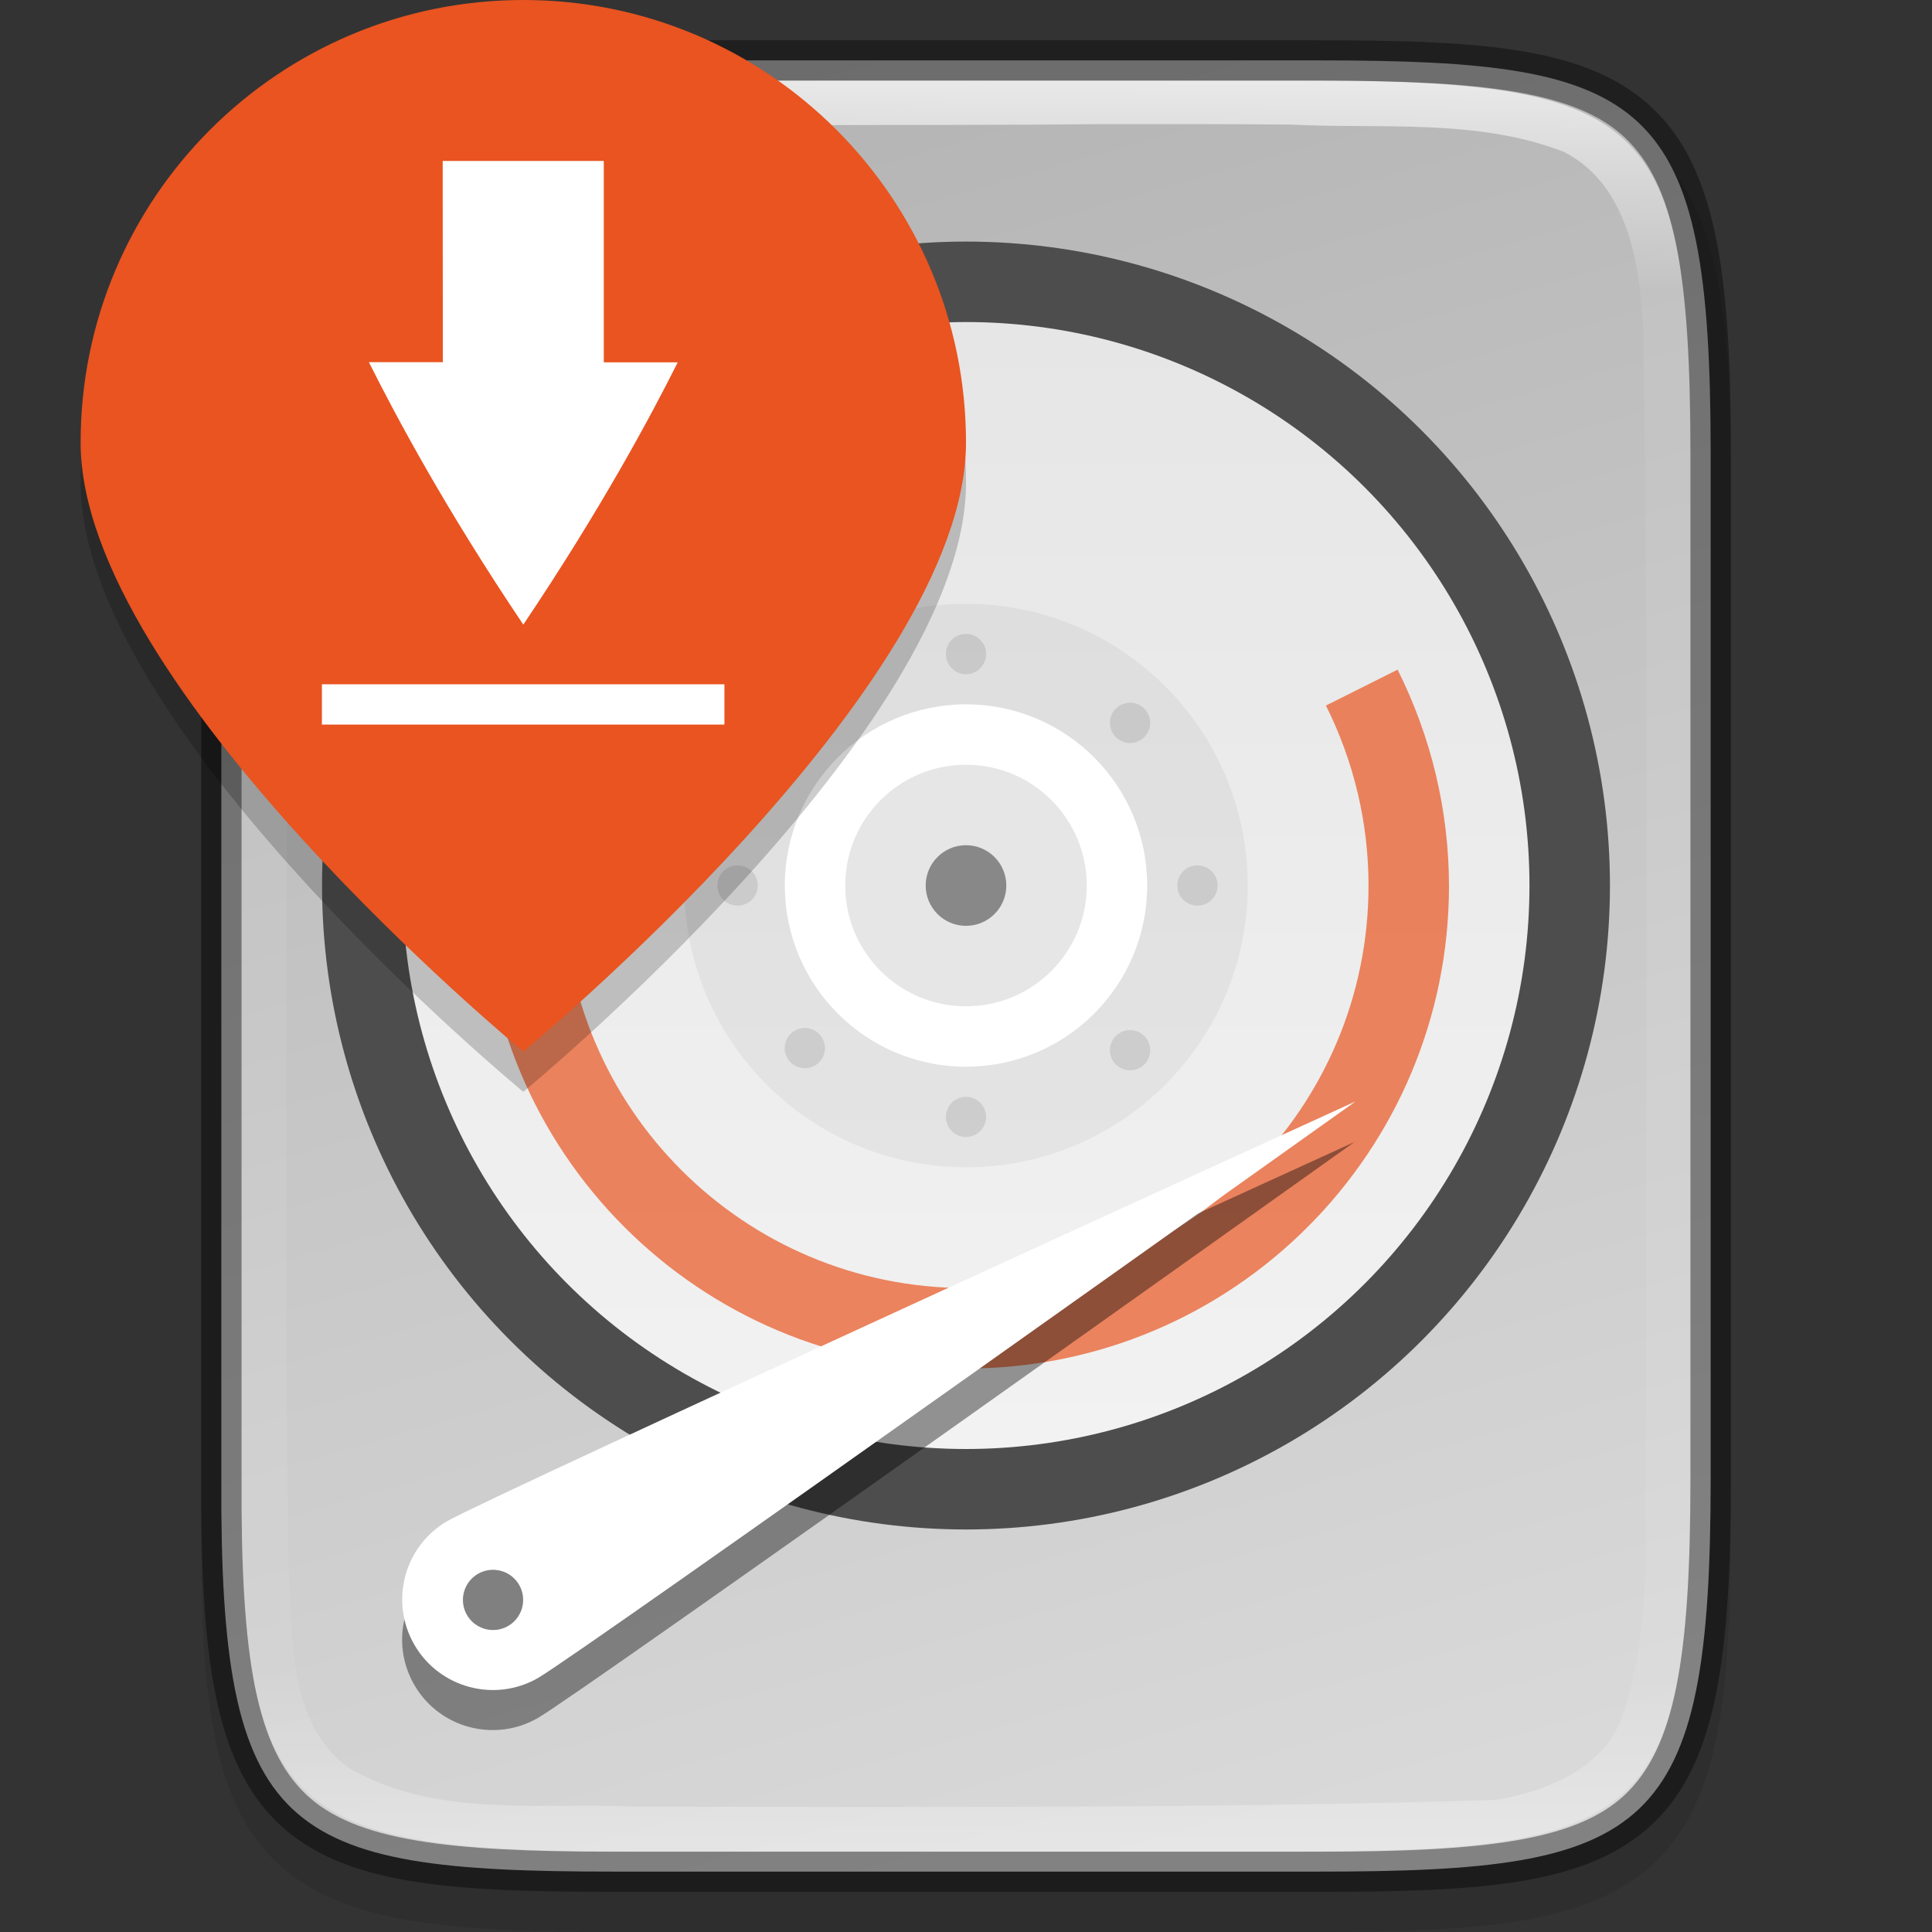 <?xml version="1.0" encoding="UTF-8" standalone="no"?>
<!-- Created with Inkscape (http://www.inkscape.org/) -->

<svg
   width="48"
   height="48"
   viewBox="0 0 12.7 12.7"
   version="1.1"
   id="svg5"
   inkscape:version="1.1.2 (0a00cf5339, 2022-02-04)"
   sodipodi:docname="ubiquity.svg"
   xmlns:inkscape="http://www.inkscape.org/namespaces/inkscape"
   xmlns:sodipodi="http://sodipodi.sourceforge.net/DTD/sodipodi-0.dtd"
   xmlns:xlink="http://www.w3.org/1999/xlink"
   xmlns="http://www.w3.org/2000/svg"
   xmlns:svg="http://www.w3.org/2000/svg">
  <rect x="0" y="0" width="12.7" height="12.7" fill="#333333" stroke="none"/>
  <sodipodi:namedview
     id="namedview7"
     pagecolor="#ffffff"
     bordercolor="#666666"
     borderopacity="1.0"
     inkscape:pageshadow="2"
     inkscape:pageopacity="0.0"
     inkscape:pagecheckerboard="0"
     inkscape:document-units="px"
     showgrid="false"
     units="px"
     inkscape:zoom="5.7820713"
     inkscape:cx="-6.9179362"
     inkscape:cy="21.705025"
     inkscape:window-width="1920"
     inkscape:window-height="1012"
     inkscape:window-x="0"
     inkscape:window-y="0"
     inkscape:window-maximized="1"
     inkscape:current-layer="svg5"
     showguides="false"
     inkscape:lockguides="true" />
  <defs
     id="defs2">
    <linearGradient
       inkscape:collect="always"
       id="linearGradient1871">
      <stop
         style="stop-color:#ffffff;stop-opacity:1;"
         offset="0"
         id="stop1867" />
      <stop
         style="stop-color:#ffffff;stop-opacity:0.1"
         offset="0.12"
         id="stop2515" />
      <stop
         style="stop-color:#ffffff;stop-opacity:0.102"
         offset="0.9"
         id="stop2581" />
      <stop
         style="stop-color:#ffffff;stop-opacity:0.502"
         offset="1"
         id="stop1869" />
    </linearGradient>
    <linearGradient
       inkscape:collect="always"
       xlink:href="#linearGradient1871"
       id="linearGradient940"
       x1="4.162"
       y1="0.529"
       x2="4.162"
       y2="12.171"
       gradientUnits="userSpaceOnUse" />
    <linearGradient
       inkscape:collect="always"
       id="linearGradient3598">
      <stop
         style="stop-color:#d9d9d9;stop-opacity:1"
         offset="0"
         id="stop3594" />
      <stop
         style="stop-color:#b3b3b3;stop-opacity:1"
         offset="1"
         id="stop3596" />
    </linearGradient>
    <linearGradient
       inkscape:collect="always"
       xlink:href="#linearGradient3598"
       id="linearGradient1280"
       x1="7.408"
       y1="12.303"
       x2="4.03"
       y2="0.397"
       gradientUnits="userSpaceOnUse" />
    <linearGradient
       inkscape:collect="always"
       xlink:href="#linearGradient2221"
       id="linearGradient1241"
       x1="6.35"
       y1="2.381"
       x2="6.35"
       y2="9.79"
       gradientUnits="userSpaceOnUse"
       gradientTransform="translate(-2.2800008e-7,-0.265)" />
    <linearGradient
       inkscape:collect="always"
       id="linearGradient2221">
      <stop
         style="stop-color:#e6e6e6;stop-opacity:1;"
         offset="0"
         id="stop2217" />
      <stop
         style="stop-color:#f2f2f2;stop-opacity:1"
         offset="1"
         id="stop2219" />
    </linearGradient>
  </defs>
  <path
     d="m 4.09,0.529 c -0.573,0 -1.024,0.013 -1.396,0.076 -0.371,0.063 -0.675,0.18 -0.898,0.403 C 1.574,1.231 1.456,1.536 1.394,1.909 1.333,2.283 1.32,2.737 1.323,3.314 v 3.301 3.302 c -0.003,0.576 0.009,1.03 0.071,1.403 0.062,0.373 0.179,0.678 0.402,0.901 0.223,0.223 0.526,0.34 0.898,0.403 0.371,0.063 0.823,0.076 1.396,0.076 h 4.521 c 0.573,0 1.024,-0.013 1.395,-0.076 0.371,-0.063 0.673,-0.18 0.895,-0.404 0.222,-0.223 0.339,-0.528 0.401,-0.901 0.062,-0.373 0.076,-0.826 0.076,-1.403 V 6.615 3.312 c 0,-0.577 -0.013,-1.03 -0.076,-1.403 C 11.239,1.537 11.123,1.232 10.901,1.009 10.679,0.786 10.376,0.668 10.006,0.605 9.635,0.542 9.184,0.529 8.611,0.529 Z"
     style="color:#000000;font-style:normal;font-variant:normal;font-weight:normal;font-stretch:normal;font-size:medium;line-height:normal;font-family:sans-serif;font-variant-ligatures:normal;font-variant-position:normal;font-variant-caps:normal;font-variant-numeric:normal;font-variant-alternates:normal;font-feature-settings:normal;text-indent:0;text-align:start;text-decoration:none;text-decoration-line:none;text-decoration-style:solid;text-decoration-color:#000000;letter-spacing:normal;word-spacing:normal;text-transform:none;writing-mode:lr-tb;direction:ltr;text-orientation:mixed;dominant-baseline:auto;baseline-shift:baseline;text-anchor:start;white-space:normal;shape-padding:0;clip-rule:nonzero;display:inline;overflow:visible;visibility:visible;opacity:0.1;isolation:auto;mix-blend-mode:normal;color-interpolation:sRGB;color-interpolation-filters:linearRGB;solid-color:#000000;solid-opacity:1;vector-effect:none;fill:#000000;fill-opacity:1;fill-rule:nonzero;stroke:none;stroke-width:0.529;stroke-linecap:butt;stroke-linejoin:miter;stroke-miterlimit:4;stroke-dasharray:none;stroke-dashoffset:0;stroke-opacity:1;marker:none;color-rendering:auto;image-rendering:auto;shape-rendering:auto;text-rendering:auto;enable-background:accumulate"
     id="path1706" />
  <path
     d="m 4.03,0.397 c -2.178,0 -2.586,0.24 -2.575,2.579 v 3.374 3.374 c -0.011,2.339 0.397,2.579 2.575,2.579 h 4.641 c 2.177,0 2.574,-0.24 2.574,-2.579 V 6.35 2.976 c 0,-2.339 -0.397,-2.579 -2.575,-2.579 z"
     style="color:#000000;display:inline;overflow:visible;visibility:visible;fill:url(#linearGradient1280);fill-opacity:1;fill-rule:nonzero;stroke:none;stroke-width:0.265;marker:none;enable-background:accumulate"
     id="path1138" />
  <circle
     style="fill:#4d4d4d;fill-opacity:1;stroke-width:0.265;stroke-linejoin:round"
     id="path1307"
     cx="6.35"
     cy="5.821"
     r="4.233" />
  <circle
     style="fill:url(#linearGradient1241);fill-opacity:1;stroke-width:0.265;stroke-linejoin:round"
     id="path985"
     cx="6.35"
     cy="5.821"
     r="3.704" />
  <path
     d="M 3.988,3.704 C 3.466,4.286 3.176,5.039 3.175,5.821 c 0,1.754 1.421,3.175 3.175,3.175 1.754,0 3.175,-1.421 3.175,-3.175 -0.001,-0.493 -0.117,-0.978 -0.338,-1.419 l -0.471,0.236 c 0.184,0.367 0.28,0.772 0.28,1.183 0,1.461 -1.185,2.646 -2.646,2.646 -1.461,0 -2.646,-1.185 -2.646,-2.646 9.79e-4,-0.834 0.395,-1.618 1.062,-2.117 z"
     style="opacity:0.7;fill:#e95420;stroke-width:0.265;enable-background:new"
     id="path988" />
  <circle
     style="opacity:0.05;fill:#000000;fill-opacity:1;stroke-width:0.265;stroke-linejoin:round"
     id="path7273"
     cx="6.35"
     cy="5.821"
     r="1.852" />
  <circle
     style="fill:#ffffff;fill-opacity:1;stroke-width:0.265;stroke-linejoin:round"
     id="path7417"
     cx="6.35"
     cy="5.821"
     r="1.191" />
  <circle
     style="opacity:0.1;fill:#000000;fill-opacity:1;stroke-width:0.265;stroke-linejoin:round"
     id="path7675"
     cx="6.35"
     cy="5.821"
     r="0.794" />
  <g
     id="g7804"
     transform="translate(0,0.529)">
    <path
       id="rect1361"
       style="opacity:0.4;fill:#000000;stroke-width:1.411;stroke-linejoin:round"
       d="m 8.91,6.975 c 0,0 -5.684,2.594 -5.969,2.758 -0.285,0.164 -0.382,0.529 -0.218,0.813 0.164,0.285 0.529,0.382 0.813,0.218 0.285,-0.164 5.373,-3.79 5.373,-3.79 z" />
    <path
       id="rect1551"
       style="fill:#ffffff;fill-opacity:1;stroke-width:0.265;stroke-linejoin:round"
       d="m 8.911,6.711 c 0,0 -5.684,2.594 -5.969,2.758 C 2.657,9.633 2.559,9.998 2.724,10.283 2.888,10.567 3.253,10.665 3.537,10.501 3.822,10.336 8.911,6.711 8.911,6.711 Z" />
    <circle
       style="fill:#808080;fill-opacity:1;stroke-width:0.155;stroke-linejoin:round"
       id="path1686"
       cx="3.241"
       cy="9.988"
       r="0.198" />
  </g>
  <circle
     style="fill:#888888;fill-opacity:1;stroke-width:0.265;stroke-linejoin:round"
     id="path7828"
     cx="6.35"
     cy="5.821"
     r="0.265" />
  <path
     id="path8108"
     style="opacity:0.1;fill:#000000;fill-opacity:1;stroke-width:0.265;stroke-linejoin:round"
     d="M 6.35,4.167 A 0.132,0.132 0 0 0 6.218,4.299 0.132,0.132 0 0 0 6.35,4.432 0.132,0.132 0 0 0 6.482,4.299 0.132,0.132 0 0 0 6.35,4.167 Z M 5.262,4.62 a 0.132,0.132 0 0 0 -0.079,0.038 0.132,0.132 0 0 0 0,0.187 0.132,0.132 0 0 0 0.187,0 0.132,0.132 0 0 0 0,-0.187 0.132,0.132 0 0 0 -0.109,-0.038 z m 2.152,0 a 0.132,0.132 0 0 0 -0.079,0.038 0.132,0.132 0 0 0 0,0.187 0.132,0.132 0 0 0 0.187,0 0.132,0.132 0 0 0 0,-0.187 0.132,0.132 0 0 0 -0.108,-0.038 z M 4.848,5.689 A 0.132,0.132 0 0 0 4.716,5.821 0.132,0.132 0 0 0 4.848,5.953 0.132,0.132 0 0 0 4.981,5.821 0.132,0.132 0 0 0 4.848,5.689 Z m 3.023,0 A 0.132,0.132 0 0 0 7.739,5.821 0.132,0.132 0 0 0 7.871,5.953 0.132,0.132 0 0 0 8.004,5.821 0.132,0.132 0 0 0 7.871,5.689 Z M 5.276,6.758 a 0.132,0.132 0 0 0 -0.079,0.038 0.132,0.132 0 0 0 0,0.187 0.132,0.132 0 0 0 0.187,0 0.132,0.132 0 0 0 0,-0.187 0.132,0.132 0 0 0 -0.109,-0.038 z m 2.138,0.014 a 0.132,0.132 0 0 0 -0.079,0.038 0.132,0.132 0 0 0 0,0.187 0.132,0.132 0 0 0 0.187,0 0.132,0.132 0 0 0 0,-0.187 0.132,0.132 0 0 0 -0.108,-0.038 z M 6.35,7.21 A 0.132,0.132 0 0 0 6.218,7.342 0.132,0.132 0 0 0 6.35,7.474 0.132,0.132 0 0 0 6.482,7.342 0.132,0.132 0 0 0 6.35,7.21 Z" />
  <path
     d="m 4.162,0.529 c -2.335,0 -2.586,0.24 -2.575,2.579 v 3.242 3.242 c -0.011,2.339 0.24,2.579 2.575,2.579 h 4.376 c 2.335,0 2.575,-0.24 2.575,-2.579 V 6.35 3.108 c 0,-2.339 -0.24,-2.579 -2.575,-2.579 z m 3.065,0.287 c 0.42,-5.291e-4 0.839,-0.001 1.259,0.003 0.593,0.03 1.222,-0.042 1.793,0.179 0.426,0.216 0.502,0.747 0.523,1.177 0.039,2.368 0.015,4.748 0.018,7.12 -0.03,0.64 0.062,1.297 -0.135,1.919 -0.093,0.389 -0.496,0.559 -0.853,0.618 -1.883,0.057 -3.772,0.046 -5.658,0.044 C 3.547,11.847 2.861,11.954 2.291,11.62 1.883,11.324 1.926,10.74 1.898,10.307 1.862,7.866 1.891,5.399 1.899,2.948 1.927,2.474 1.855,1.994 1.989,1.53 2.085,1.105 2.523,0.9 2.922,0.864 4.353,0.804 5.792,0.831 7.228,0.816 Z"
     style="color:#000000;display:inline;overflow:visible;visibility:visible;opacity:0.7;fill:url(#linearGradient940);fill-opacity:1;fill-rule:nonzero;stroke:none;stroke-width:0.529;stroke-miterlimit:4;stroke-dasharray:none;stroke-opacity:1;marker:none;enable-background:accumulate"
     id="path1566" />
  <path
     d="m 4.03,0.265 c -1.094,0 -1.777,0.049 -2.199,0.449 C 1.619,0.913 1.491,1.193 1.417,1.56 1.343,1.928 1.32,2.388 1.323,2.977 v 3.373 3.374 c -0.003,0.588 0.02,1.049 0.094,1.416 0.074,0.368 0.203,0.647 0.414,0.847 0.423,0.4 1.106,0.449 2.199,0.449 H 8.671 c 1.094,0 1.773,-0.049 2.195,-0.449 0.211,-0.2 0.338,-0.479 0.413,-0.846 0.074,-0.367 0.099,-0.828 0.099,-1.416 V 6.35 2.976 c 0,-0.589 -0.024,-1.049 -0.099,-1.416 C 11.204,1.193 11.076,0.913 10.865,0.713 10.444,0.313 9.764,0.265 8.67,0.265 Z m 0,0.265 h 4.64 c 1.084,0 1.691,0.071 2.013,0.376 0.161,0.153 0.268,0.371 0.336,0.707 0.068,0.336 0.093,0.783 0.093,1.364 v 3.374 3.374 c 0,0.581 -0.025,1.028 -0.093,1.364 -0.068,0.336 -0.176,0.554 -0.336,0.707 -0.322,0.305 -0.928,0.376 -2.012,0.376 H 4.03 c -1.084,0 -1.695,-0.071 -2.018,-0.376 C 1.851,11.642 1.744,11.423 1.676,11.088 1.609,10.752 1.585,10.305 1.588,9.724 V 6.35 2.976 2.976 C 1.585,2.395 1.609,1.948 1.676,1.612 1.744,1.277 1.851,1.058 2.013,0.905 2.335,0.6 2.946,0.529 4.03,0.529 Z"
     style="color:#000000;display:inline;opacity:0.4;fill:#000000;stroke-width:0.265;-inkscape-stroke:none;enable-background:new"
     id="path1446" />
  <path
     d="m 6.35,3.175 c 0,1.607 -2.91,4.002 -2.91,4.002 0,0 -2.91,-2.394 -2.91,-4.002 0,-1.607 1.303,-2.91 2.91,-2.91 1.607,0 2.91,1.303 2.91,2.91 z"
     style="opacity:0.2;fill:#000000;stroke-width:0.265;enable-background:new"
     id="path1216"
     sodipodi:nodetypes="scsss" />
  <path
     d="m 6.35,2.91 c 0,1.607 -2.91,4.002 -2.91,4.002 0,0 -2.91,-2.394 -2.91,-4.002 C 0.529,1.303 1.832,0 3.44,0 5.047,0 6.35,1.303 6.35,2.91 Z"
     style="fill:#e95420;fill-opacity:1;stroke-width:0.07;enable-background:new"
     id="path890" />
  <path
     d="M 2.91,1.058 H 3.969 V 2.382 H 4.455 C 4.276,2.739 3.953,3.342 3.44,4.106 2.926,3.342 2.604,2.738 2.425,2.381 h 0.486 z m -0.794,3.44 v 0.265 h 2.646 v -0.265 z"
     style="color:#000000;fill:#ffffff;stroke-width:0.265;enable-background:accumulate"
     id="path1722" />
</svg>
